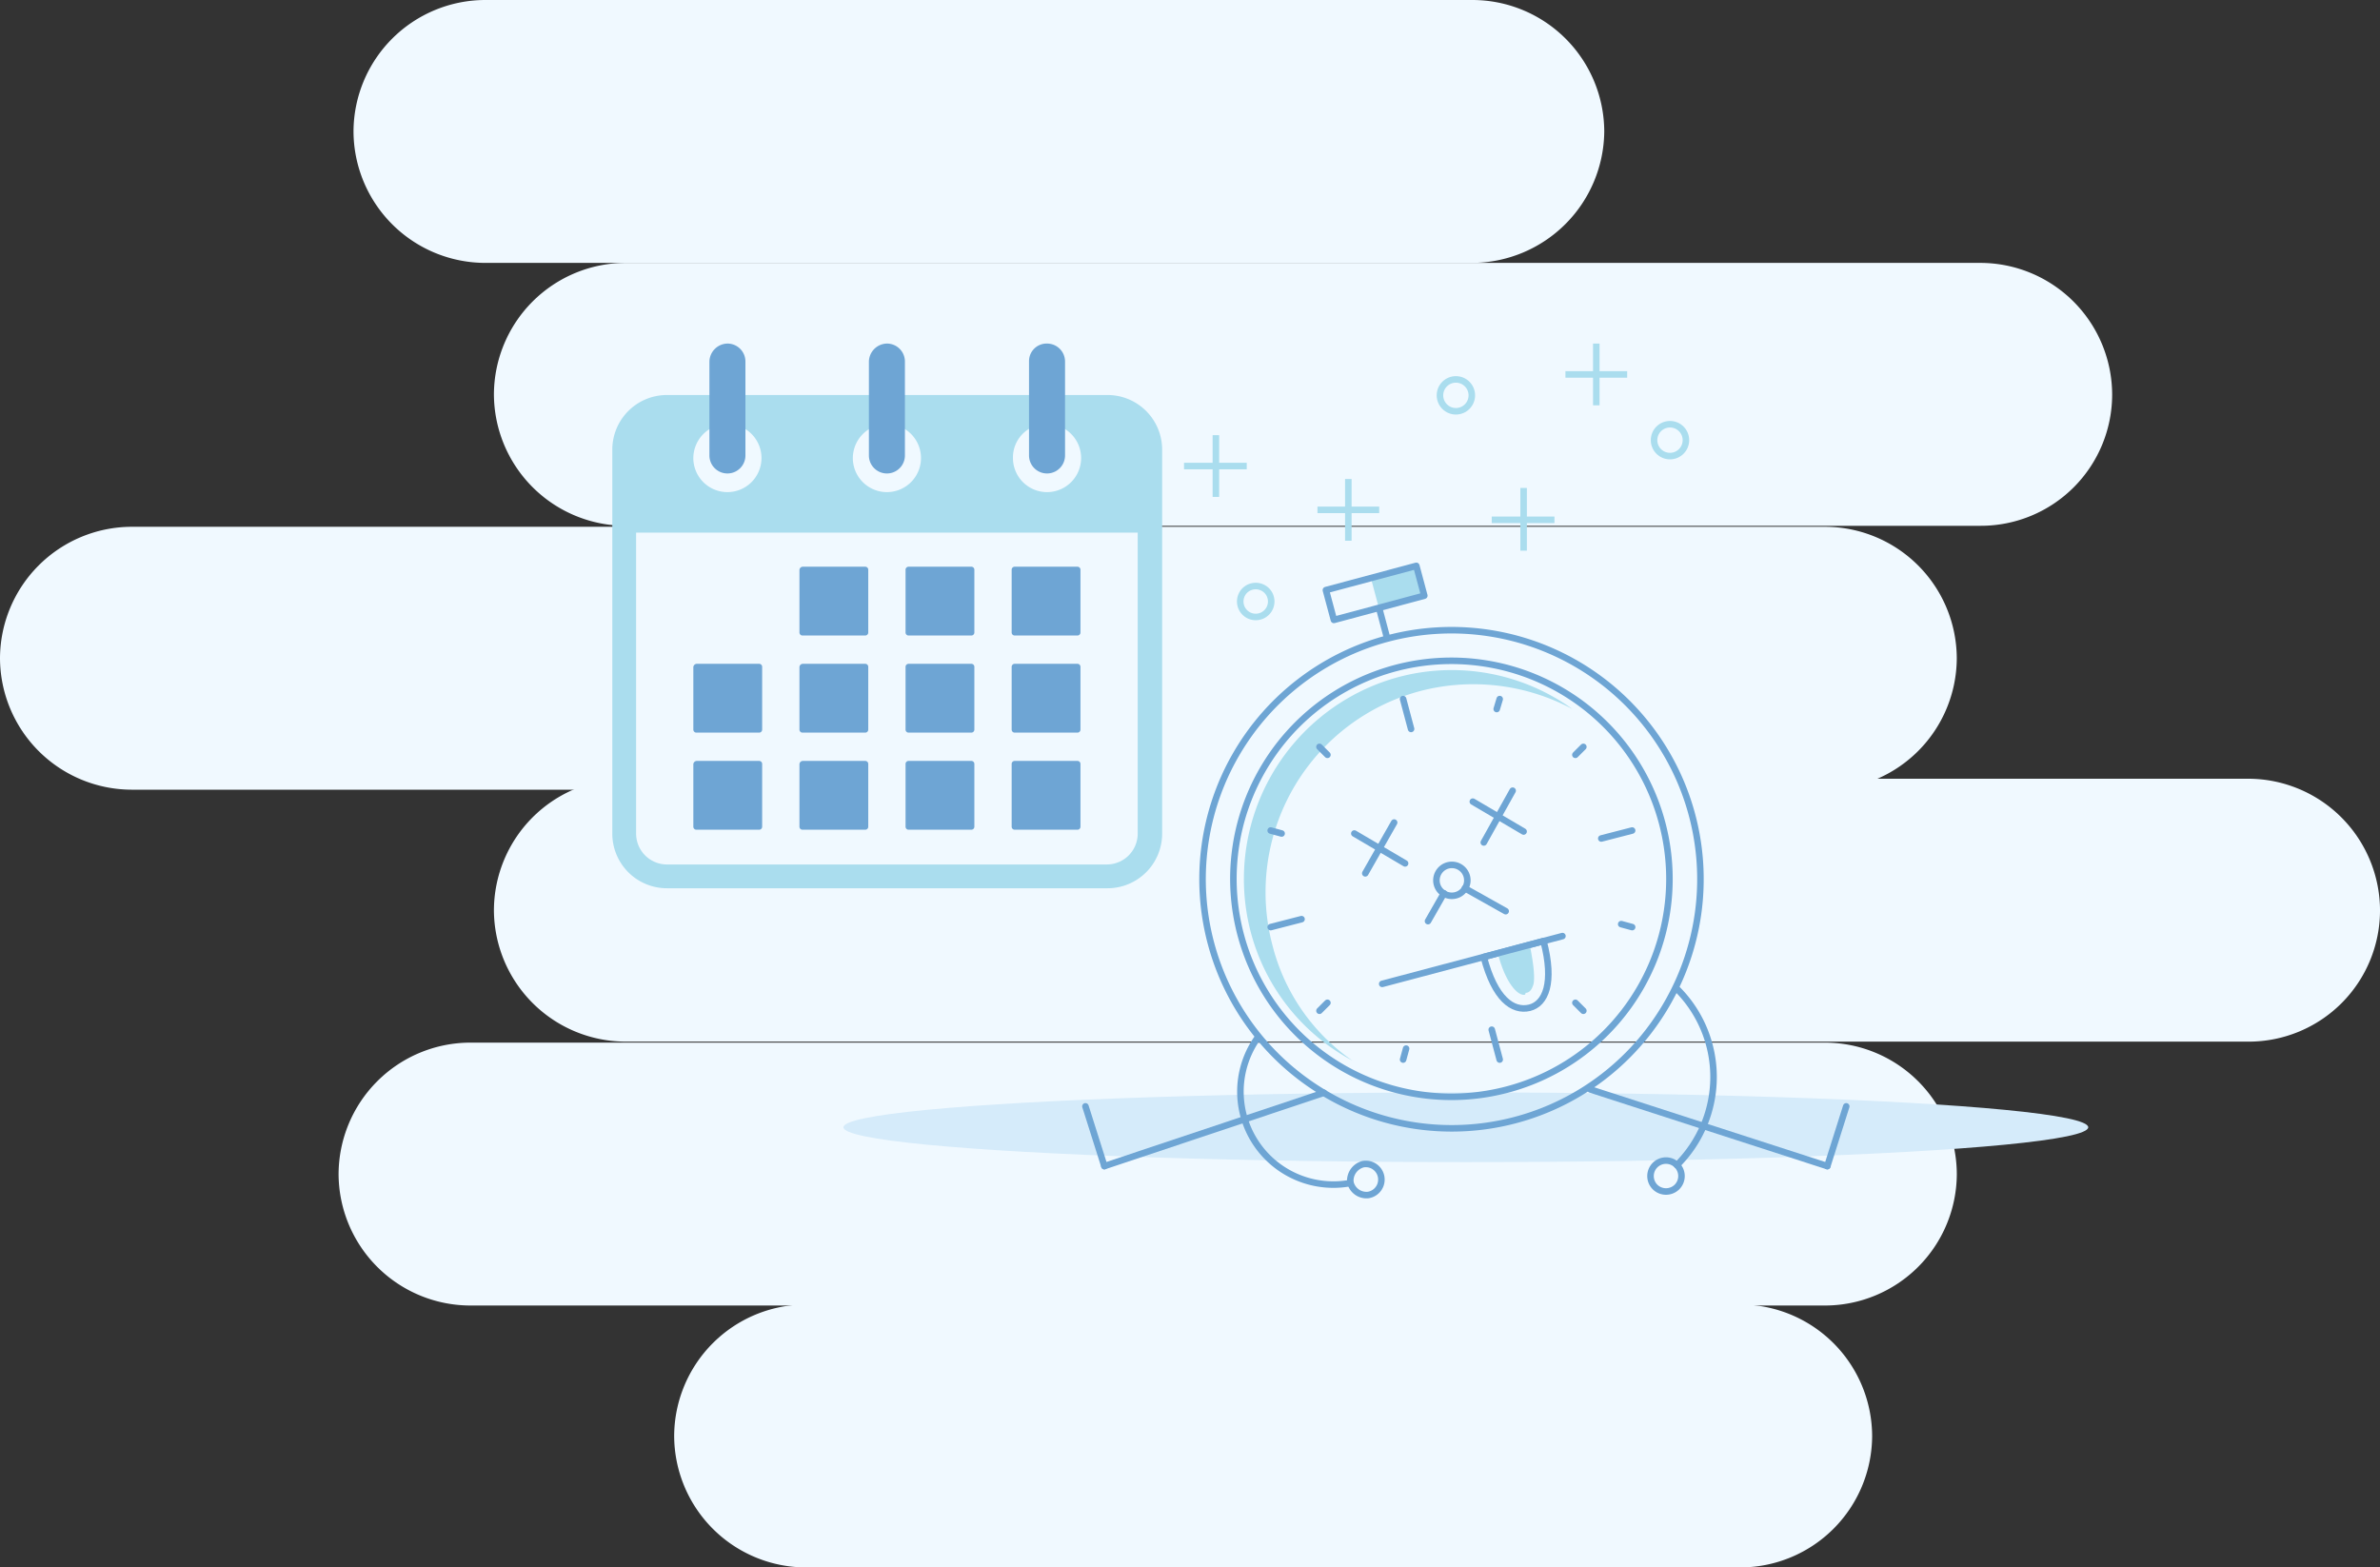 <svg xmlns="http://www.w3.org/2000/svg" width="364.303" height="239.922" viewBox="0 0 364.303 239.922">
  <rect x="0" y="0" width="364.303" height="239.922" fill="#333333" stroke="none"/>
  <g id="No_time_sheets" data-name="No time sheets" transform="translate(-5.5 -50.6)">
    <g id="Group_4058" data-name="Group 4058" transform="translate(5.5 50.6)">
      <g id="Group_4057" data-name="Group 4057">
        <path id="Path_15831" data-name="Path 15831" d="M212.329,90.841H61.121A20.2,20.2,0,0,1,41,70.721h0A20.2,20.2,0,0,1,61.121,50.6H212.329A20.2,20.2,0,0,1,232.45,70.721h0A20.3,20.3,0,0,1,212.329,90.841Z" transform="translate(13.112 -50.6)" fill="#f0f9ff"/>
        <path id="Path_15832" data-name="Path 15832" d="M282.675,117.241H75.221A20.2,20.2,0,0,1,55.1,97.121h0A20.2,20.2,0,0,1,75.221,77H282.675A20.2,20.2,0,0,1,302.8,97.121h0A20.1,20.1,0,0,1,282.675,117.241Z" transform="translate(20.504 -36.759)" fill="#f0f9ff"/>
        <path id="Path_15833" data-name="Path 15833" d="M267.075,195.541H59.621A20.2,20.2,0,0,1,39.5,175.421h0A20.2,20.2,0,0,1,59.621,155.3H267.075A20.2,20.2,0,0,1,287.2,175.421h0A20.2,20.2,0,0,1,267.075,195.541Z" transform="translate(12.326 4.292)" fill="#f0f9ff"/>
        <path id="Path_15834" data-name="Path 15834" d="M284.9,143.741H25.621A20.2,20.2,0,0,1,5.5,123.621h0A20.2,20.2,0,0,1,25.621,103.5H284.9a20.2,20.2,0,0,1,20.121,20.121h0A20.2,20.2,0,0,1,284.9,143.741Z" transform="translate(-5.5 -22.865)" fill="#f0f9ff"/>
        <path id="Path_15835" data-name="Path 15835" d="M236.451,221.841H93.321A20.2,20.2,0,0,1,73.2,201.721h0A20.2,20.2,0,0,1,93.321,181.6h143.13a20.2,20.2,0,0,1,20.121,20.121h0A20.2,20.2,0,0,1,236.451,221.841Z" transform="translate(29.994 18.081)" fill="#f0f9ff"/>
        <path id="Path_15836" data-name="Path 15836" d="M323.678,169.041H75.221A20.2,20.2,0,0,1,55.1,148.921h0A20.2,20.2,0,0,1,75.221,128.8H323.678A20.2,20.2,0,0,1,343.8,148.921h0A20.1,20.1,0,0,1,323.678,169.041Z" transform="translate(20.504 -9.601)" fill="#f0f9ff"/>
      </g>
    </g>
    <g id="Group_4059" data-name="Group 4059" transform="translate(99.226 103.188)">
      <path id="Path_15837" data-name="Path 15837" d="M43.167,74.1h67.428a8.36,8.36,0,0,1,8.367,8.367v58.766a8.36,8.36,0,0,1-8.367,8.367H43.167a8.36,8.36,0,0,1-8.367-8.367V82.467A8.36,8.36,0,0,1,43.167,74.1Zm9.253,4.43A5.217,5.217,0,1,1,47.2,83.747,5.252,5.252,0,0,1,52.42,78.53Zm24.412,0a5.217,5.217,0,1,1-5.217,5.217,5.252,5.252,0,0,1,5.217-5.217Zm24.51,0a5.217,5.217,0,1,1-5.217,5.217,5.127,5.127,0,0,1,5.217-5.217Zm13.879,16.636v46.068a4.726,4.726,0,0,1-4.725,4.725H43.167a4.726,4.726,0,0,1-4.725-4.725V95.165Z" transform="translate(-34.8 -66.225)" fill="#ade" fill-rule="evenodd"/>
      <path id="Path_15838" data-name="Path 15838" d="M52.656,66.1a2.751,2.751,0,0,1,2.756,2.756V83.228a2.756,2.756,0,1,1-5.512,0V68.856A2.817,2.817,0,0,1,52.656,66.1Z" transform="translate(-35.036 -66.1)" fill="#6ea5d4" fill-rule="evenodd"/>
      <path id="Path_15839" data-name="Path 15839" d="M77.456,66.1a2.751,2.751,0,0,1,2.756,2.756V83.228a2.756,2.756,0,1,1-5.512,0V68.856A2.817,2.817,0,0,1,77.456,66.1Z" transform="translate(-35.424 -66.1)" fill="#6ea5d4" fill-rule="evenodd"/>
      <path id="Path_15840" data-name="Path 15840" d="M102.356,66.1a2.751,2.751,0,0,1,2.756,2.756V83.228a2.756,2.756,0,1,1-5.512,0V68.856a2.69,2.69,0,0,1,2.756-2.756Z" transform="translate(-35.814 -66.1)" fill="#6ea5d4" fill-rule="evenodd"/>
      <path id="Path_15841" data-name="Path 15841" d="M47.4,131.492v9.548a.465.465,0,0,0,.492.492H57.44a.465.465,0,0,0,.492-.492v-9.548A.465.465,0,0,0,57.44,131h-9.45a.551.551,0,0,0-.591.492Z" transform="translate(-34.997 -67.116)" fill="#6ea5d4" fill-rule="evenodd"/>
      <path id="Path_15842" data-name="Path 15842" d="M47.4,116.392v9.548a.465.465,0,0,0,.492.492H57.44a.465.465,0,0,0,.492-.492v-9.548a.465.465,0,0,0-.492-.492h-9.45a.551.551,0,0,0-.591.492Z" transform="translate(-34.997 -66.879)" fill="#6ea5d4" fill-rule="evenodd"/>
      <path id="Path_15843" data-name="Path 15843" d="M63.9,131.492v9.548a.465.465,0,0,0,.492.492H73.94a.465.465,0,0,0,.492-.492v-9.548A.465.465,0,0,0,73.94,131H64.392a.527.527,0,0,0-.492.492Z" transform="translate(-35.255 -67.116)" fill="#6ea5d4" fill-rule="evenodd"/>
      <path id="Path_15844" data-name="Path 15844" d="M80.4,131.492v9.548a.465.465,0,0,0,.492.492H90.44a.465.465,0,0,0,.492-.492v-9.548A.465.465,0,0,0,90.44,131H80.892a.465.465,0,0,0-.492.492Z" transform="translate(-35.514 -67.116)" fill="#6ea5d4" fill-rule="evenodd"/>
      <path id="Path_15845" data-name="Path 15845" d="M96.9,131.492v9.548a.465.465,0,0,0,.492.492h9.548a.465.465,0,0,0,.492-.492v-9.548a.465.465,0,0,0-.492-.492H97.392a.465.465,0,0,0-.492.492Z" transform="translate(-35.772 -67.116)" fill="#6ea5d4" fill-rule="evenodd"/>
      <path id="Path_15846" data-name="Path 15846" d="M63.9,116.392v9.548a.465.465,0,0,0,.492.492H73.94a.465.465,0,0,0,.492-.492v-9.548a.465.465,0,0,0-.492-.492H64.392a.527.527,0,0,0-.492.492Z" transform="translate(-35.255 -66.879)" fill="#6ea5d4" fill-rule="evenodd"/>
      <path id="Path_15847" data-name="Path 15847" d="M80.4,116.392v9.548a.465.465,0,0,0,.492.492H90.44a.465.465,0,0,0,.492-.492v-9.548a.465.465,0,0,0-.492-.492H80.892a.465.465,0,0,0-.492.492Z" transform="translate(-35.514 -66.879)" fill="#6ea5d4" fill-rule="evenodd"/>
      <path id="Path_15848" data-name="Path 15848" d="M96.9,116.392v9.548a.465.465,0,0,0,.492.492h9.548a.465.465,0,0,0,.492-.492v-9.548a.465.465,0,0,0-.492-.492H97.392a.465.465,0,0,0-.492.492Z" transform="translate(-35.772 -66.879)" fill="#6ea5d4" fill-rule="evenodd"/>
      <path id="Path_15849" data-name="Path 15849" d="M63.9,101.292v9.548a.465.465,0,0,0,.492.492H73.94a.465.465,0,0,0,.492-.492v-9.548a.465.465,0,0,0-.492-.492H64.392a.527.527,0,0,0-.492.492Z" transform="translate(-35.255 -66.643)" fill="#6ea5d4" fill-rule="evenodd"/>
      <path id="Path_15850" data-name="Path 15850" d="M80.4,101.292v9.548a.465.465,0,0,0,.492.492H90.44a.465.465,0,0,0,.492-.492v-9.548a.465.465,0,0,0-.492-.492H80.892a.465.465,0,0,0-.492.492Z" transform="translate(-35.514 -66.643)" fill="#6ea5d4" fill-rule="evenodd"/>
      <path id="Path_15851" data-name="Path 15851" d="M96.9,101.292v9.548a.465.465,0,0,0,.492.492h9.548a.465.465,0,0,0,.492-.492v-9.548a.465.465,0,0,0-.492-.492H97.392a.465.465,0,0,0-.492.492Z" transform="translate(-35.772 -66.643)" fill="#6ea5d4" fill-rule="evenodd"/>
    </g>
    <g id="Group_4081" data-name="Group 4081" transform="translate(134.607 103.188)">
      <ellipse id="Ellipse_355" data-name="Ellipse 355" cx="95.268" cy="5.335" rx="95.268" ry="5.335" transform="translate(0 114.626)" fill="#d5ebfa"/>
      <g id="Group_4074" data-name="Group 4074" transform="translate(37.04 34.027)">
        <g id="Group_4060" data-name="Group 4060" transform="translate(77.281 80.141)">
          <line id="Line_285" data-name="Line 285" x1="36.278" y1="11.737" fill="none" stroke="#6ea5d4" stroke-linecap="round" stroke-linejoin="round" stroke-width="1"/>
          <line id="Line_286" data-name="Line 286" y1="9.146" x2="2.896" transform="translate(36.278 2.591)" fill="none" stroke="#6ea5d4" stroke-linecap="round" stroke-linejoin="round" stroke-width="1"/>
        </g>
        <g id="Group_4061" data-name="Group 4061" transform="translate(0 80.141)">
          <line id="Line_287" data-name="Line 287" y1="11.227" x2="33.608" transform="translate(2.896 0.51)" fill="none" stroke="#6ea5d4" stroke-linecap="round" stroke-linejoin="round" stroke-width="1"/>
          <line id="Line_288" data-name="Line 288" x1="2.896" y1="9.146" transform="translate(0 2.591)" fill="none" stroke="#6ea5d4" stroke-linecap="round" stroke-linejoin="round" stroke-width="1"/>
        </g>
        <g id="Group_4062" data-name="Group 4062" transform="translate(36.806 0)">
          <rect id="Rectangle_2563" data-name="Rectangle 2563" width="7.164" height="4.725" transform="matrix(0.966, -0.259, 0.259, 0.966, 6.887, 1.869)" fill="#ade"/>
          <line id="Line_289" data-name="Line 289" x2="1.219" y2="4.573" transform="translate(8.161 6.519)" fill="none" stroke="#6ea5d4" stroke-linecap="round" stroke-linejoin="round" stroke-width="1"/>
          <rect id="Rectangle_2564" data-name="Rectangle 2564" width="14.328" height="4.725" transform="matrix(0.966, -0.259, 0.259, 0.966, 0, 3.71)" fill="none" stroke="#6ea5d4" stroke-linecap="round" stroke-linejoin="round" stroke-width="1"/>
        </g>
        <path id="Path_15852" data-name="Path 15852" d="M145.279,184.957a38.106,38.106,0,1,1,52.13-13.871A38.008,38.008,0,0,1,145.279,184.957Z" transform="translate(-108.391 -104.054)" fill="none" stroke="#6ea5d4" stroke-linecap="round" stroke-linejoin="round" stroke-width="1"/>
        <path id="Path_15853" data-name="Path 15853" d="M134.811,160.134a31.849,31.849,0,0,1,22.559-39.022,32.181,32.181,0,0,1,23.322,2.744,31.586,31.586,0,0,0-26.675-4.878A32.02,32.02,0,0,0,131.458,158a31.342,31.342,0,0,0,15.548,19.663A30.572,30.572,0,0,1,134.811,160.134Z" transform="translate(-106.155 -101.942)" fill="#ade"/>
        <g id="Group_4065" data-name="Group 4065" transform="translate(28.352 20.39)">
          <line id="Line_290" data-name="Line 290" x1="1.219" y1="4.573" transform="translate(33.839 50.606)" fill="none" stroke="#6ea5d4" stroke-linecap="round" stroke-linejoin="round" stroke-width="1"/>
          <line id="Line_291" data-name="Line 291" x1="4.725" y2="1.219" transform="translate(0 33.687)" fill="none" stroke="#6ea5d4" stroke-linecap="round" stroke-linejoin="round" stroke-width="1"/>
          <line id="Line_292" data-name="Line 292" y1="1.219" x2="4.725" transform="translate(50.606 20.121)" fill="none" stroke="#6ea5d4" stroke-linecap="round" stroke-linejoin="round" stroke-width="1"/>
          <line id="Line_293" data-name="Line 293" x1="1.219" y1="4.573" transform="translate(20.273)" fill="none" stroke="#6ea5d4" stroke-linecap="round" stroke-linejoin="round" stroke-width="1"/>
          <g id="Group_4063" data-name="Group 4063">
            <line id="Line_294" data-name="Line 294" y1="1.677" x2="0.457" transform="translate(20.273 53.502)" fill="none" stroke="#6ea5d4" stroke-linecap="round" stroke-linejoin="round" stroke-width="1"/>
            <line id="Line_295" data-name="Line 295" x1="1.677" y1="0.457" transform="translate(0 20.121)" fill="none" stroke="#6ea5d4" stroke-linecap="round" stroke-linejoin="round" stroke-width="1"/>
            <line id="Line_296" data-name="Line 296" x2="1.677" y2="0.457" transform="translate(53.655 34.449)" fill="none" stroke="#6ea5d4" stroke-linecap="round" stroke-linejoin="round" stroke-width="1"/>
            <line id="Line_297" data-name="Line 297" y1="1.524" x2="0.457" transform="translate(34.601)" fill="none" stroke="#6ea5d4" stroke-linecap="round" stroke-linejoin="round" stroke-width="1"/>
          </g>
          <g id="Group_4064" data-name="Group 4064" transform="translate(7.469 7.317)">
            <line id="Line_298" data-name="Line 298" y1="1.219" x2="1.219" transform="translate(0 39.174)" fill="none" stroke="#6ea5d4" stroke-linecap="round" stroke-linejoin="round" stroke-width="1"/>
            <line id="Line_299" data-name="Line 299" x1="1.219" y1="1.219" fill="none" stroke="#6ea5d4" stroke-linecap="round" stroke-linejoin="round" stroke-width="1"/>
            <line id="Line_300" data-name="Line 300" x2="1.219" y2="1.219" transform="translate(39.174 39.174)" fill="none" stroke="#6ea5d4" stroke-linecap="round" stroke-linejoin="round" stroke-width="1"/>
            <line id="Line_301" data-name="Line 301" y1="1.219" x2="1.219" transform="translate(39.174)" fill="none" stroke="#6ea5d4" stroke-linecap="round" stroke-linejoin="round" stroke-width="1"/>
          </g>
        </g>
        <g id="Group_4066" data-name="Group 4066" transform="translate(52.435 45.778)">
          <line id="Line_302" data-name="Line 302" x2="6.25" y2="3.506" transform="translate(5.64 3.573)" fill="none" stroke="#6ea5d4" stroke-linecap="round" stroke-linejoin="round" stroke-width="1"/>
          <line id="Line_303" data-name="Line 303" y1="4.268" x2="2.439" transform="translate(0 4.335)" fill="none" stroke="#6ea5d4" stroke-linecap="round" stroke-linejoin="round" stroke-width="1"/>
          <path id="Path_15854" data-name="Path 15854" d="M152.719,142.1a2.366,2.366,0,1,0-2.9-1.677A2.36,2.36,0,0,0,152.719,142.1Z" transform="translate(-148.451 -137.456)" fill="none" stroke="#6ea5d4" stroke-linecap="round" stroke-linejoin="round" stroke-width="1"/>
        </g>
        <path id="Path_15855" data-name="Path 15855" d="M171.339,182.566a33.369,33.369,0,1,1,23.626-40.851A33.343,33.343,0,0,1,171.339,182.566Z" transform="translate(-106.71 -102.424)" fill="none" stroke="#6ea5d4" stroke-linecap="round" stroke-linejoin="round" stroke-width="1"/>
        <g id="Group_4067" data-name="Group 4067" transform="translate(86.503 64.746)">
          <path id="Path_15856" data-name="Path 15856" d="M173.9,149.9a19.044,19.044,0,0,1,0,26.98" transform="translate(-169.861 -149.9)" fill="none" stroke="#6ea5d4" stroke-linecap="round" stroke-linejoin="round" stroke-width="1"/>
          <path id="Path_15857" data-name="Path 15857" d="M171.936,171.189a2.371,2.371,0,1,1,3.353,0A2.392,2.392,0,0,1,171.936,171.189Z" transform="translate(-171.25 -140.856)" fill="none" stroke="#6ea5d4" stroke-linecap="round" stroke-linejoin="round" stroke-width="1"/>
        </g>
        <g id="Group_4069" data-name="Group 4069" transform="translate(45.424 56.668)">
          <g id="Group_4068" data-name="Group 4068" transform="translate(15.548 0.762)">
            <path id="Path_15858" data-name="Path 15858" d="M163.646,145.1c1.677,6.4.3,9.6-2.134,10.213-2.591.61-5.335-1.372-7.012-7.774Z" transform="translate(-154.5 -145.1)" fill="none" stroke="#6ea5d4" stroke-linecap="round" stroke-linejoin="round" stroke-width="1"/>
            <path id="Path_15859" data-name="Path 15859" d="M159.863,153.174c-.915,0-2.744-1.677-3.963-6.4l4.878-1.372c.762,3.658.762,5.335.61,6.1-.3,1.067-.762,1.372-1.219,1.372,0,.3-.152.3-.3.3Z" transform="translate(-153.766 -144.943)" fill="#ade"/>
          </g>
          <line id="Line_304" data-name="Line 304" y1="7.317" x2="27.59" fill="none" stroke="#6ea5d4" stroke-linecap="round" stroke-linejoin="round" stroke-width="1"/>
        </g>
        <g id="Group_4072" data-name="Group 4072" transform="translate(41.156 34.413)">
          <g id="Group_4070" data-name="Group 4070" transform="translate(0 4.878)">
            <line id="Line_305" data-name="Line 305" x1="7.774" y1="4.573" transform="translate(0 1.677)" fill="none" stroke="#6ea5d4" stroke-linecap="round" stroke-linejoin="round" stroke-width="1"/>
            <line id="Line_306" data-name="Line 306" y1="7.774" x2="4.42" transform="translate(1.677)" fill="none" stroke="#6ea5d4" stroke-linecap="round" stroke-linejoin="round" stroke-width="1"/>
          </g>
          <g id="Group_4071" data-name="Group 4071" transform="translate(18.139)">
            <line id="Line_307" data-name="Line 307" x1="7.774" y1="4.573" transform="translate(0 1.677)" fill="none" stroke="#6ea5d4" stroke-linecap="round" stroke-linejoin="round" stroke-width="1"/>
            <line id="Line_308" data-name="Line 308" y1="7.926" x2="4.42" transform="translate(1.677)" fill="none" stroke="#6ea5d4" stroke-linecap="round" stroke-linejoin="round" stroke-width="1"/>
          </g>
        </g>
        <g id="Group_4073" data-name="Group 4073" transform="translate(23.746 72.215)">
          <path id="Path_15860" data-name="Path 15860" d="M146.878,177.055A14.23,14.23,0,0,1,132.7,154.8" transform="translate(-130.078 -154.8)" fill="none" stroke="#6ea5d4" stroke-linecap="round" stroke-linejoin="round" stroke-width="1"/>
          <path id="Path_15861" data-name="Path 15861" d="M143.087,167.506a2.626,2.626,0,0,0-1.982,2.744,2.524,2.524,0,0,0,2.744,1.982,2.393,2.393,0,0,0-.762-4.725Z" transform="translate(-124.306 -148.147)" fill="none" stroke="#6ea5d4" stroke-linecap="round" stroke-linejoin="round" stroke-width="1"/>
        </g>
      </g>
      <g id="Group_4077" data-name="Group 4077" transform="translate(91.305)">
        <g id="Group_4075" data-name="Group 4075" transform="translate(19.206)">
          <path id="Path_15862" data-name="Path 15862" d="M165.8,85.1v9.451" transform="translate(-161.075 -85.1)" fill="none" stroke="#ade" stroke-miterlimit="10" stroke-width="1"/>
          <path id="Path_15863" data-name="Path 15863" d="M162.7,88.2h9.451" transform="translate(-162.7 -83.475)" fill="none" stroke="#ade" stroke-miterlimit="10" stroke-width="1"/>
        </g>
        <g id="Group_4076" data-name="Group 4076" transform="translate(7.926 22.102)">
          <path id="Path_15864" data-name="Path 15864" d="M158.5,99.6v9.6" transform="translate(-153.622 -99.6)" fill="none" stroke="#ade" stroke-miterlimit="10" stroke-width="1"/>
          <path id="Path_15865" data-name="Path 15865" d="M155.3,102.8h9.6" transform="translate(-155.3 -97.922)" fill="none" stroke="#ade" stroke-miterlimit="10" stroke-width="1"/>
        </g>
        <circle id="Ellipse_356" data-name="Ellipse 356" cx="2.439" cy="2.439" r="2.439" transform="translate(32.772 12.347)" fill="none" stroke="#ade" stroke-miterlimit="10" stroke-width="1"/>
        <circle id="Ellipse_357" data-name="Ellipse 357" cx="2.439" cy="2.439" r="2.439" transform="translate(0 5.487)" fill="none" stroke="#ade" stroke-miterlimit="10" stroke-width="1"/>
      </g>
      <g id="Group_4080" data-name="Group 4080" transform="translate(52.13 14.023)">
        <g id="Group_4078" data-name="Group 4078" transform="translate(20.425 6.707)">
          <path id="Path_15866" data-name="Path 15866" d="M140.9,108.151V98.7" transform="translate(-136.175 -98.7)" fill="none" stroke="#ade" stroke-miterlimit="10" stroke-width="1"/>
          <path id="Path_15867" data-name="Path 15867" d="M137.8,101.8h9.451" transform="translate(-137.8 -97.075)" fill="none" stroke="#ade" stroke-miterlimit="10" stroke-width="1"/>
        </g>
        <g id="Group_4079" data-name="Group 4079">
          <path id="Path_15868" data-name="Path 15868" d="M127.6,103.751V94.3" transform="translate(-122.722 -94.3)" fill="none" stroke="#ade" stroke-miterlimit="10" stroke-width="1"/>
          <path id="Path_15869" data-name="Path 15869" d="M124.4,97.4H134" transform="translate(-124.4 -92.675)" fill="none" stroke="#ade" stroke-miterlimit="10" stroke-width="1"/>
        </g>
        <path id="Path_15870" data-name="Path 15870" d="M130.736,110.136a2.371,2.371,0,1,0,3.353,0A2.392,2.392,0,0,0,130.736,110.136Z" transform="translate(-121.438 -86.357)" fill="none" stroke="#ade" stroke-miterlimit="10" stroke-width="1"/>
      </g>
    </g>
  </g>
</svg>
